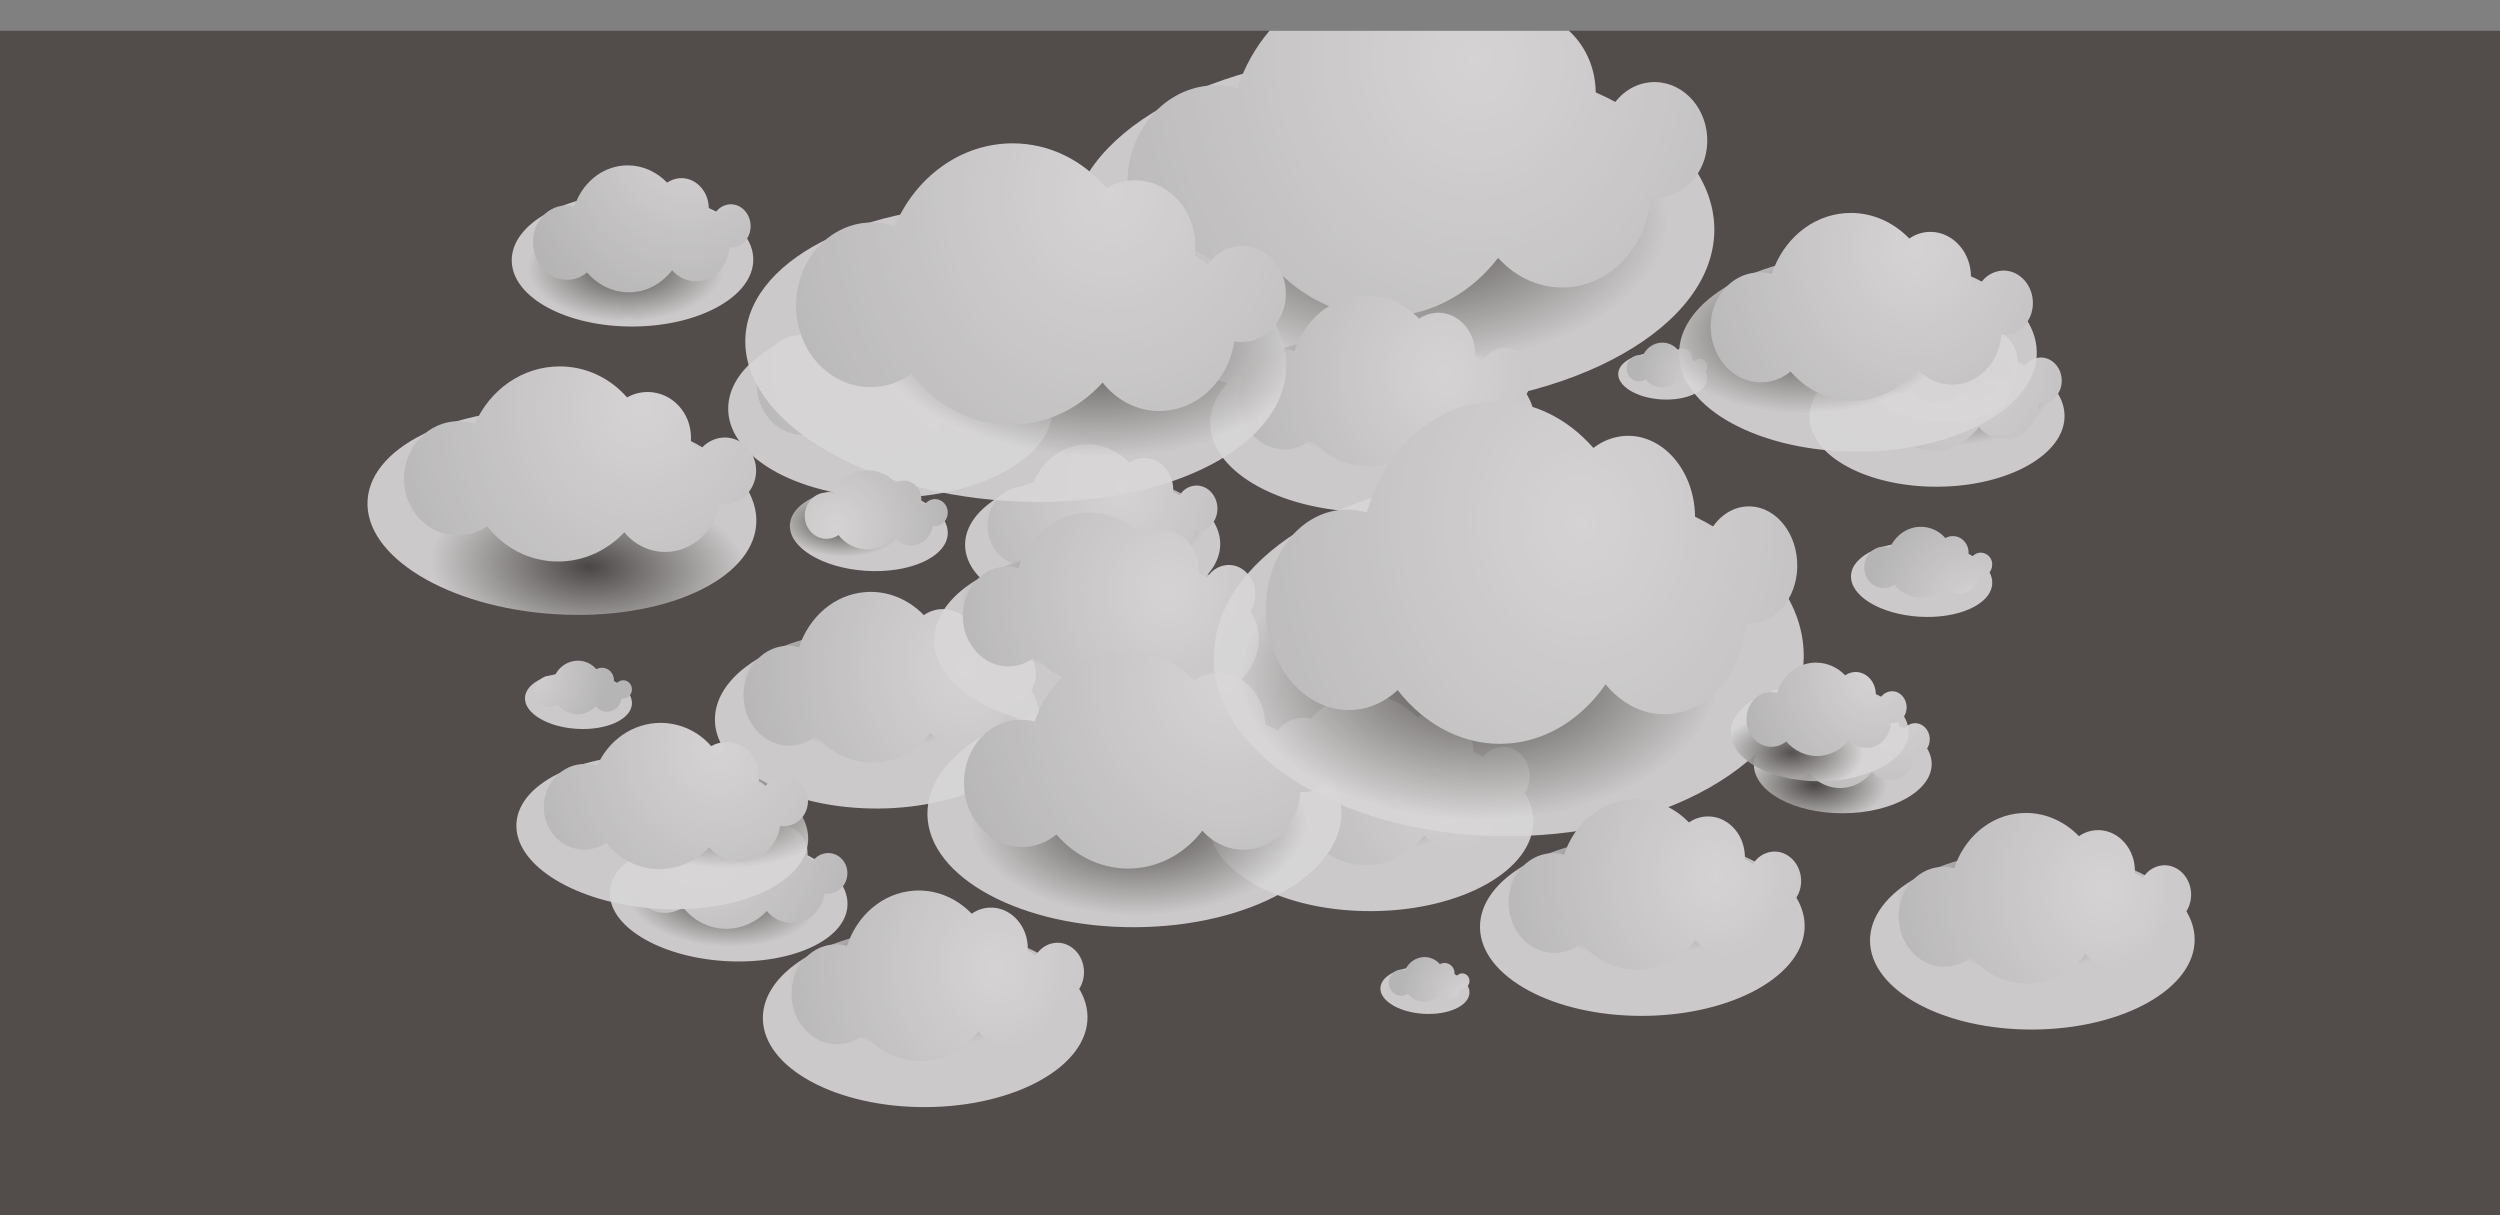 <svg xmlns="http://www.w3.org/2000/svg" xmlns:xlink="http://www.w3.org/1999/xlink" viewBox="0 0 2280 1108.06"><rect x="0" y="0" width="2280" height="1108.06" fill="#808080" stroke="none"/><defs><style>.cls-1{fill:none;}.cls-2{isolation:isolate;}.cls-3{opacity:0.5;}.cls-4{clip-path:url(#clip-path);}.cls-5{fill:#231815;}.cls-6{opacity:0.77;}.cls-7{clip-path:url(#clip-path-2);}.cls-8{clip-path:url(#clip-path-3);}.cls-9{opacity:0.9;mix-blend-mode:multiply;}.cls-10{clip-path:url(#clip-path-4);}.cls-11{clip-path:url(#clip-path-5);}.cls-12{fill:url(#未命名漸層_109);}.cls-13{clip-path:url(#clip-path-6);}.cls-14{fill:url(#未命名漸層_110);}.cls-15{clip-path:url(#clip-path-8);}.cls-16{clip-path:url(#clip-path-9);}.cls-17{fill:url(#未命名漸層_109-2);}.cls-18{clip-path:url(#clip-path-10);}.cls-19{fill:url(#未命名漸層_110-2);}.cls-20{clip-path:url(#clip-path-12);}.cls-21{clip-path:url(#clip-path-13);}.cls-22{fill:url(#未命名漸層_109-3);}.cls-23{clip-path:url(#clip-path-14);}.cls-24{fill:url(#未命名漸層_110-3);}.cls-25{clip-path:url(#clip-path-16);}.cls-26{clip-path:url(#clip-path-17);}.cls-27{fill:url(#未命名漸層_109-4);}.cls-28{clip-path:url(#clip-path-18);}.cls-29{fill:url(#未命名漸層_110-4);}.cls-30{clip-path:url(#clip-path-20);}.cls-31{clip-path:url(#clip-path-21);}.cls-32{fill:url(#未命名漸層_109-5);}.cls-33{clip-path:url(#clip-path-22);}.cls-34{fill:url(#未命名漸層_110-5);}.cls-35{clip-path:url(#clip-path-24);}.cls-36{clip-path:url(#clip-path-25);}.cls-37{fill:url(#未命名漸層_109-6);}.cls-38{clip-path:url(#clip-path-26);}.cls-39{fill:url(#未命名漸層_110-6);}.cls-40{clip-path:url(#clip-path-28);}.cls-41{clip-path:url(#clip-path-29);}.cls-42{fill:url(#未命名漸層_109-7);}.cls-43{clip-path:url(#clip-path-30);}.cls-44{fill:url(#未命名漸層_110-7);}.cls-45{clip-path:url(#clip-path-32);}.cls-46{clip-path:url(#clip-path-33);}.cls-47{fill:url(#未命名漸層_109-8);}.cls-48{clip-path:url(#clip-path-34);}.cls-49{fill:url(#未命名漸層_110-8);}.cls-50{clip-path:url(#clip-path-36);}.cls-51{clip-path:url(#clip-path-37);}.cls-52{fill:url(#未命名漸層_109-9);}.cls-53{clip-path:url(#clip-path-38);}.cls-54{fill:url(#未命名漸層_110-9);}.cls-55{clip-path:url(#clip-path-40);}.cls-56{clip-path:url(#clip-path-41);}.cls-57{fill:url(#未命名漸層_109-10);}.cls-58{clip-path:url(#clip-path-42);}.cls-59{fill:url(#未命名漸層_110-10);}.cls-60{clip-path:url(#clip-path-44);}.cls-61{clip-path:url(#clip-path-45);}.cls-62{fill:url(#未命名漸層_109-11);}.cls-63{clip-path:url(#clip-path-46);}.cls-64{fill:url(#未命名漸層_110-11);}.cls-65{clip-path:url(#clip-path-48);}.cls-66{clip-path:url(#clip-path-49);}.cls-67{fill:url(#未命名漸層_109-12);}.cls-68{clip-path:url(#clip-path-50);}.cls-69{fill:url(#未命名漸層_110-12);}.cls-70{clip-path:url(#clip-path-52);}.cls-71{clip-path:url(#clip-path-53);}.cls-72{fill:url(#未命名漸層_109-13);}.cls-73{clip-path:url(#clip-path-54);}.cls-74{fill:url(#未命名漸層_110-13);}.cls-75{clip-path:url(#clip-path-56);}.cls-76{clip-path:url(#clip-path-57);}.cls-77{fill:url(#未命名漸層_109-14);}.cls-78{clip-path:url(#clip-path-58);}.cls-79{fill:url(#未命名漸層_110-14);}.cls-80{clip-path:url(#clip-path-60);}.cls-81{clip-path:url(#clip-path-61);}.cls-82{fill:url(#未命名漸層_109-15);}.cls-83{clip-path:url(#clip-path-62);}.cls-84{fill:url(#未命名漸層_110-15);}.cls-85{clip-path:url(#clip-path-64);}.cls-86{clip-path:url(#clip-path-65);}.cls-87{fill:url(#未命名漸層_109-16);}.cls-88{clip-path:url(#clip-path-66);}.cls-89{fill:url(#未命名漸層_110-16);}.cls-90{clip-path:url(#clip-path-68);}.cls-91{clip-path:url(#clip-path-69);}.cls-92{fill:url(#未命名漸層_109-17);}.cls-93{clip-path:url(#clip-path-70);}.cls-94{fill:url(#未命名漸層_110-17);}.cls-95{clip-path:url(#clip-path-72);}.cls-96{clip-path:url(#clip-path-73);}.cls-97{fill:url(#未命名漸層_109-18);}.cls-98{clip-path:url(#clip-path-74);}.cls-99{fill:url(#未命名漸層_110-18);}.cls-100{clip-path:url(#clip-path-76);}.cls-101{clip-path:url(#clip-path-77);}.cls-102{fill:url(#未命名漸層_109-19);}.cls-103{clip-path:url(#clip-path-78);}.cls-104{fill:url(#未命名漸層_110-19);}.cls-105{clip-path:url(#clip-path-80);}.cls-106{clip-path:url(#clip-path-81);}.cls-107{fill:url(#未命名漸層_109-20);}.cls-108{clip-path:url(#clip-path-82);}.cls-109{fill:url(#未命名漸層_110-20);}.cls-110{clip-path:url(#clip-path-84);}.cls-111{clip-path:url(#clip-path-85);}.cls-112{fill:url(#未命名漸層_109-21);}.cls-113{clip-path:url(#clip-path-86);}.cls-114{fill:url(#未命名漸層_110-21);}.cls-115{clip-path:url(#clip-path-88);}.cls-116{clip-path:url(#clip-path-89);}.cls-117{fill:url(#未命名漸層_109-22);}.cls-118{clip-path:url(#clip-path-90);}.cls-119{fill:url(#未命名漸層_110-22);}.cls-120{clip-path:url(#clip-path-92);}.cls-121{clip-path:url(#clip-path-93);}.cls-122{fill:url(#未命名漸層_109-23);}.cls-123{clip-path:url(#clip-path-94);}.cls-124{fill:url(#未命名漸層_110-23);}.cls-125{clip-path:url(#clip-path-96);}.cls-126{clip-path:url(#clip-path-97);}.cls-127{fill:url(#未命名漸層_109-24);}.cls-128{clip-path:url(#clip-path-98);}.cls-129{fill:url(#未命名漸層_110-24);}.cls-130{clip-path:url(#clip-path-100);}.cls-131{clip-path:url(#clip-path-101);}.cls-132{fill:url(#未命名漸層_109-25);}.cls-133{clip-path:url(#clip-path-102);}.cls-134{fill:url(#未命名漸層_110-25);}.cls-135{clip-path:url(#clip-path-104);}.cls-136{clip-path:url(#clip-path-105);}.cls-137{fill:url(#未命名漸層_109-26);}.cls-138{clip-path:url(#clip-path-106);}.cls-139{fill:url(#未命名漸層_110-26);}.cls-140{clip-path:url(#clip-path-108);}.cls-141{clip-path:url(#clip-path-109);}.cls-142{fill:url(#未命名漸層_109-27);}.cls-143{clip-path:url(#clip-path-110);}.cls-144{fill:url(#未命名漸層_110-27);}</style><clipPath id="clip-path" transform="translate(0 -19.7)"><rect class="cls-1" y="47.76" width="2280.01" height="1080"/></clipPath><clipPath id="clip-path-2" transform="translate(0 -19.7)"><rect class="cls-1" x="1.77" width="2278.24" height="1132.31"/></clipPath><clipPath id="clip-path-3" transform="translate(0 -19.7)"><rect class="cls-1" x="1.77" y="47.76" width="2278.23" height="1084.55"/></clipPath><clipPath id="clip-path-4" transform="translate(0 -19.7)"><rect class="cls-1" x="466.66" y="196.05" width="220.33" height="121.48"/></clipPath><clipPath id="clip-path-5" transform="translate(0 -19.7)"><path class="cls-1" d="M687,256c.47,33.55-48.47,61.08-109.3,61.5s-110.55-26.42-111-60,48.47-61.08,109.3-61.51,110.55,26.42,111,60"/></clipPath><radialGradient id="未命名漸層_109" cx="-7625.72" cy="7613.87" r="1" gradientTransform="matrix(110.15, -0.77, -0.87, -60.74, 847165.18, 456837.09)" gradientUnits="userSpaceOnUse"><stop offset="0" stop-color="#474443"/><stop offset="0.81" stop-color="#fff"/><stop offset="1" stop-color="#fff"/></radialGradient><clipPath id="clip-path-6" transform="translate(0 -19.7)"><path class="cls-1" d="M569.07,170.63c-21.19,1.5-38.49,16.77-45.29,37.44a27.81,27.81,0,0,0-9.32-.91c-16.86,1.19-29.51,17.3-28.27,36s16,32.86,32.83,31.66a28.4,28.4,0,0,0,16.29-6.65c10.43,12.08,25.41,19.18,41.55,18,14.6-1,27.38-8.63,36.12-20a29.27,29.27,0,0,0,23.89,10.06c15.27-1.08,27.1-14.39,28.25-30.77a16.79,16.79,0,0,0,2.93.06c9.82-.7,17.21-10.1,16.47-21s-9.3-19.17-19.14-18.48a17.34,17.34,0,0,0-13.51,8.57,30.71,30.71,0,0,0-5.52-3.38,30.61,30.61,0,0,0,0-3.45c-1-15.08-12.88-26.53-26.49-25.56a22.67,22.67,0,0,0-11.41,4.05c-9.51-9.81-22.22-15.76-36-15.76-1.12,0-2.25,0-3.38.12"/></clipPath><radialGradient id="未命名漸層_110" cx="-7622.68" cy="7622.41" r="1" gradientTransform="matrix(200.69, 0, 0.03, -222.32, 1530214.58, 1694773.76)" gradientUnits="userSpaceOnUse"><stop offset="0" stop-color="#fbfbfc"/><stop offset="0.82" stop-color="#d3d4d4"/><stop offset="1" stop-color="#d3d4d4"/></radialGradient><clipPath id="clip-path-8" transform="translate(0 -19.7)"><rect class="cls-1" x="880.16" y="452.01" width="232.69" height="128.3"/></clipPath><clipPath id="clip-path-9" transform="translate(0 -19.7)"><path class="cls-1" d="M1112.85,515.35c.5,35.43-51.18,64.51-115.43,65S880.67,552.4,880.16,517s51.18-64.5,115.43-65,116.75,27.9,117.26,63.33"/></clipPath><radialGradient id="未命名漸層_109-2" cx="-7625.35" cy="7614.49" r="1" gradientTransform="matrix(116.33, -0.81, -0.92, -64.15, 895060.88, 482765.01)" xlink:href="#未命名漸層_109"/><clipPath id="clip-path-10" transform="translate(0 -19.7)"><path class="cls-1" d="M988.31,425.17c-22.37,1.58-40.64,17.71-47.83,39.54a29,29,0,0,0-9.84-1c-17.81,1.25-31.17,18.27-29.85,38s16.86,34.7,34.67,33.44a30,30,0,0,0,17.2-7c11,12.76,26.84,20.26,43.88,19.05,15.43-1.09,28.92-9.12,38.15-21.15,6.43,7.14,15.48,11.31,25.23,10.62,16.13-1.15,28.61-15.2,29.84-32.5a16.71,16.71,0,0,0,3.09.06c10.37-.73,18.18-10.66,17.4-22.17s-9.83-20.25-20.21-19.51a18.31,18.31,0,0,0-14.28,9,32.26,32.26,0,0,0-5.83-3.56,29.51,29.51,0,0,0,0-3.64c-1.07-15.93-13.61-28-28-27a24,24,0,0,0-12.06,4.27c-10-10.35-23.47-16.64-38-16.64-1.18,0-2.37,0-3.57.13"/></clipPath><radialGradient id="未命名漸層_110-2" cx="-7622.47" cy="7622.57" gradientTransform="matrix(211.96, 0, 0.03, -234.79, 1616447.82, 1790183.59)" xlink:href="#未命名漸層_110"/><clipPath id="clip-path-12" transform="translate(0 -19.7)"><rect class="cls-1" x="1650.21" y="335.3" width="232.7" height="128.3"/></clipPath><clipPath id="clip-path-13" transform="translate(0 -19.7)"><path class="cls-1" d="M1882.87,398.64c.51,35.43-51.18,64.51-115.43,64.95s-116.75-27.9-117.26-63.33,51.19-64.5,115.43-65,116.76,27.91,117.26,63.34"/></clipPath><radialGradient id="未命名漸層_109-3" cx="-7625.35" cy="7614.49" r="1" gradientTransform="matrix(116.33, -0.81, -0.92, -64.15, 895830.9, 482648.29)" xlink:href="#未命名漸層_109"/><clipPath id="clip-path-14" transform="translate(0 -19.7)"><path class="cls-1" d="M1758.33,308.45C1736,310,1717.69,326.16,1710.5,348a29.3,29.3,0,0,0-9.84-1c-17.81,1.26-31.17,18.27-29.85,38s16.86,34.71,34.67,33.44a30,30,0,0,0,17.2-7c11,12.75,26.84,20.25,43.88,19,15.43-1.09,28.92-9.12,38.15-21.15,6.43,7.14,15.49,11.31,25.23,10.62,16.13-1.14,28.62-15.2,29.84-32.5a17.64,17.64,0,0,0,3.09.07c10.38-.74,18.18-10.67,17.4-22.18s-9.82-20.24-20.22-19.51a18.32,18.32,0,0,0-14.27,9,31.75,31.75,0,0,0-5.83-3.57,29.54,29.54,0,0,0,0-3.64c-1.07-15.93-13.6-28-28-27a24,24,0,0,0-12.06,4.28c-10-10.36-23.46-16.65-38-16.65-1.19,0-2.38.05-3.58.13"/></clipPath><radialGradient id="未命名漸層_110-3" cx="-7622.47" cy="7622.57" gradientTransform="matrix(211.96, 0, 0.03, -234.79, 1617217.42, 1790067.26)" xlink:href="#未命名漸層_110"/><clipPath id="clip-path-16" transform="translate(0 -19.7)"><rect class="cls-1" x="976.35" y="68.06" width="587.13" height="323.72"/></clipPath><clipPath id="clip-path-17" transform="translate(0 -19.7)"><path class="cls-1" d="M1563.47,227.88c1.28,89.39-129.14,162.77-291.26,163.89S977.63,321.36,976.36,232,1105.51,69.22,1267.62,68.08s294.58,70.4,295.85,159.8"/></clipPath><radialGradient id="未命名漸層_109-4" cx="-7621.33" cy="7621.07" r="1" gradientTransform="matrix(293.53, -2.05, -2.31, -161.86, 2255966.17, 1218121.72)" xlink:href="#未命名漸層_109"/><clipPath id="clip-path-18" transform="translate(0 -19.7)"><path class="cls-1" d="M1157.75,47.76a156,156,0,0,0-29.2,52.34,73.75,73.75,0,0,0-24.82-2.43c-44.94,3.17-78.65,46.1-75.32,95.9S1071,281.13,1115.89,278a75.8,75.8,0,0,0,43.39-17.72c27.8,32.18,67.72,51.1,110.73,48,38.92-2.75,73-23,96.25-53.38,16.22,18,39.07,28.55,63.67,26.82,40.69-2.9,72.19-38.36,75.28-82a44,44,0,0,0,7.8.16c26.18-1.86,45.87-26.91,43.9-56s-24.79-51.08-51-49.22c-15.18,1.08-28.19,9.92-36,22.82a80.75,80.75,0,0,0-14.71-9,74.3,74.3,0,0,0-.08-9.19c-1.41-20.91-10.64-39.19-24.28-51.57Z"/></clipPath><radialGradient id="未命名漸層_110-4" cx="-7620.19" cy="7624.27" gradientTransform="matrix(534.8, 0, 0.07, -592.42, 4076077, 4516850.58)" xlink:href="#未命名漸層_110"/><clipPath id="clip-path-20" transform="translate(0 -19.7)"><rect class="cls-1" x="664.1" y="310.38" width="296.1" height="163.25"/></clipPath><clipPath id="clip-path-21" transform="translate(0 -19.7)"><path class="cls-1" d="M960.2,391c.64,45.09-65.13,82.09-146.89,82.66S664.75,438.12,664.11,393,729.24,311,811,310.38,959.56,345.89,960.2,391"/></clipPath><radialGradient id="未命名漸層_109-5" cx="-7623.92" cy="7616.82" r="1" gradientTransform="matrix(148.03, -1.03, -1.17, -81.63, 1138287.9, 614244.32)" xlink:href="#未命名漸層_109"/><clipPath id="clip-path-22" transform="translate(0 -19.7)"><path class="cls-1" d="M801.72,276.21c-28.46,2-51.71,22.54-60.86,50.32a37.27,37.27,0,0,0-12.52-1.22c-22.67,1.59-39.66,23.24-38,48.36s21.46,44.16,44.12,42.56a38.32,38.32,0,0,0,21.89-8.94c14,16.23,34.15,25.77,55.84,24.23,19.63-1.38,36.8-11.61,48.54-26.92,8.18,9.09,19.71,14.4,32.11,13.52,20.52-1.46,36.41-19.34,38-41.35a22.32,22.32,0,0,0,3.93.08c13.2-.94,23.13-13.57,22.14-28.22s-12.5-25.76-25.72-24.82A23.27,23.27,0,0,0,913,335.32a40.09,40.09,0,0,0-7.42-4.54,36,36,0,0,0,0-4.64c-1.36-20.27-17.3-35.65-35.59-34.35a30.49,30.49,0,0,0-15.34,5.44c-12.78-13.18-29.86-21.18-48.34-21.18-1.51,0-3,.05-4.55.16"/></clipPath><radialGradient id="未命名漸層_110-5" cx="-7621.66" cy="7623.17" gradientTransform="matrix(269.71, 0, 0.04, -298.77, 2056231.05, 2277900.92)" xlink:href="#未命名漸層_110"/><clipPath id="clip-path-24" transform="translate(0 -19.7)"><rect class="cls-1" x="651.97" y="593.83" width="296.11" height="163.26"/></clipPath><clipPath id="clip-path-25" transform="translate(0 -19.7)"><path class="cls-1" d="M948.07,674.43c.65,45.08-65.13,82.09-146.89,82.65S652.62,721.57,652,676.49s65.13-82.08,146.89-82.65,148.56,35.5,149.2,80.59"/></clipPath><radialGradient id="未命名漸層_109-6" cx="-7623.92" cy="7616.82" r="1" gradientTransform="matrix(148.03, -1.03, -1.17, -81.63, 1138275.77, 614527.77)" xlink:href="#未命名漸層_109"/><clipPath id="clip-path-26" transform="translate(0 -19.7)"><path class="cls-1" d="M789.6,559.66c-28.47,2-51.72,22.54-60.87,50.32a37.24,37.24,0,0,0-12.52-1.22c-22.66,1.6-39.66,23.25-38,48.37s21.46,44.15,44.13,42.55a38.23,38.23,0,0,0,21.88-8.94c14,16.23,34.15,25.77,55.84,24.23,19.63-1.38,36.8-11.6,48.54-26.92,8.18,9.1,19.71,14.4,32.11,13.53,20.52-1.46,36.41-19.35,38-41.36a21.4,21.4,0,0,0,3.93.08c13.21-.94,23.13-13.57,22.14-28.21s-12.5-25.77-25.72-24.83a23.31,23.31,0,0,0-18.16,11.51,41.55,41.55,0,0,0-7.42-4.54,39.79,39.79,0,0,0,0-4.63c-1.37-20.27-17.31-35.66-35.59-34.36a30.62,30.62,0,0,0-15.35,5.44c-12.78-13.17-29.86-21.18-48.34-21.18-1.5,0-3,0-4.54.16"/></clipPath><radialGradient id="未命名漸層_110-6" cx="-7621.66" cy="7623.17" gradientTransform="matrix(269.71, 0, 0.04, -298.77, 2056216.18, 2278186.85)" xlink:href="#未命名漸層_110"/><clipPath id="clip-path-28" transform="translate(0 -19.7)"><rect class="cls-1" x="851.96" y="521.54" width="296.11" height="163.26"/></clipPath><clipPath id="clip-path-29" transform="translate(0 -19.7)"><path class="cls-1" d="M1148.06,602.14c.65,45.08-65.13,82.09-146.89,82.65S852.61,649.29,852,604.2s65.13-82.08,146.89-82.65,148.56,35.5,149.2,80.59"/></clipPath><radialGradient id="未命名漸層_109-7" cx="-7623.92" cy="7616.82" r="1" gradientTransform="matrix(148.03, -1.03, -1.17, -81.63, 1138475.76, 614455.48)" xlink:href="#未命名漸層_109"/><clipPath id="clip-path-30" transform="translate(0 -19.7)"><path class="cls-1" d="M989.59,487.38c-28.47,2-51.72,22.54-60.87,50.32a37.27,37.27,0,0,0-12.52-1.23c-22.66,1.6-39.66,23.25-38,48.37s21.45,44.16,44.11,42.55a38.22,38.22,0,0,0,21.89-8.93c14,16.22,34.15,25.77,55.84,24.23,19.63-1.39,36.8-11.61,48.55-26.92,8.17,9.09,19.7,14.4,32.1,13.52,20.52-1.46,36.41-19.34,38-41.35a22.35,22.35,0,0,0,3.93.07c13.2-.93,23.13-13.57,22.14-28.21S1132.25,534,1119,535a23.31,23.31,0,0,0-18.16,11.51,41.55,41.55,0,0,0-7.42-4.54,39.83,39.83,0,0,0,0-4.63C1092,517,1076.1,501.66,1057.81,503a30.54,30.54,0,0,0-15.34,5.45c-12.78-13.18-29.86-21.18-48.34-21.19-1.51,0-3,.06-4.54.17"/></clipPath><radialGradient id="未命名漸層_110-7" cx="-7621.66" cy="7623.17" gradientTransform="matrix(269.71, 0, 0.04, -298.77, 2056419.33, 2278111.71)" xlink:href="#未命名漸層_110"/><clipPath id="clip-path-32" transform="translate(0 -19.7)"><rect class="cls-1" x="1103.75" y="323.61" width="296.1" height="163.26"/></clipPath><clipPath id="clip-path-33" transform="translate(0 -19.7)"><path class="cls-1" d="M1399.84,404.21c.65,45.08-65.13,82.09-146.88,82.65s-148.57-35.51-149.21-80.59,65.13-82.08,146.89-82.65,148.56,35.5,149.2,80.59"/></clipPath><radialGradient id="未命名漸層_109-8" cx="-7623.92" cy="7616.82" r="1" gradientTransform="matrix(148.03, -1.03, -1.17, -81.63, 1138727.55, 614257.55)" xlink:href="#未命名漸層_109"/><clipPath id="clip-path-34" transform="translate(0 -19.7)"><path class="cls-1" d="M1241.37,289.44c-28.47,2-51.71,22.54-60.86,50.33a37.33,37.33,0,0,0-12.53-1.23c-22.66,1.6-39.66,23.25-38,48.37s21.45,44.16,44.12,42.55a38.2,38.2,0,0,0,21.88-8.94c14,16.23,34.16,25.77,55.85,24.23,19.62-1.38,36.8-11.6,48.54-26.91,8.17,9.09,19.7,14.39,32.11,13.52,20.52-1.46,36.4-19.35,38-41.36a21.51,21.51,0,0,0,3.94.08c13.2-.93,23.13-13.57,22.13-28.21S1384,336.1,1370.81,337a23.31,23.31,0,0,0-18.16,11.51,41.2,41.2,0,0,0-7.42-4.54,35.83,35.83,0,0,0,0-4.63c-1.36-20.27-17.31-35.65-35.59-34.36a30.53,30.53,0,0,0-15.35,5.44c-12.78-13.17-29.86-21.18-48.33-21.18-1.51,0-3,.06-4.55.16"/></clipPath><radialGradient id="未命名漸層_110-8" cx="-7621.66" cy="7623.17" gradientTransform="matrix(269.71, 0, 0.04, -298.77, 2056671.12, 2277913.77)" xlink:href="#未命名漸層_110"/><clipPath id="clip-path-36" transform="translate(0 -19.7)"><rect class="cls-1" x="1102.23" y="687.4" width="296.1" height="163.26"/></clipPath><clipPath id="clip-path-37" transform="translate(0 -19.7)"><path class="cls-1" d="M1398.33,768c.64,45.08-65.13,82.09-146.89,82.65s-148.56-35.51-149.2-80.59,65.13-82.08,146.88-82.65,148.57,35.5,149.21,80.59"/></clipPath><radialGradient id="未命名漸層_109-9" cx="-7623.92" cy="7616.82" r="1" gradientTransform="matrix(148.03, -1.03, -1.17, -81.63, 1138726.03, 614621.34)" xlink:href="#未命名漸層_109"/><clipPath id="clip-path-38" transform="translate(0 -19.7)"><path class="cls-1" d="M1239.85,653.23c-28.46,2-51.71,22.54-60.86,50.33a37.27,37.27,0,0,0-12.52-1.23c-22.66,1.6-39.66,23.25-38,48.37s21.46,44.15,44.12,42.55a38.16,38.16,0,0,0,21.89-8.94c14,16.23,34.15,25.77,55.84,24.23,19.63-1.38,36.8-11.6,48.54-26.92,8.18,9.1,19.71,14.4,32.11,13.53,20.52-1.46,36.41-19.35,38-41.36a21.4,21.4,0,0,0,3.93.08c13.2-.94,23.13-13.57,22.14-28.22s-12.5-25.76-25.72-24.82a23.32,23.32,0,0,0-18.17,11.51,41.2,41.2,0,0,0-7.42-4.54,35.82,35.82,0,0,0,0-4.63c-1.36-20.27-17.31-35.66-35.59-34.36a30.62,30.62,0,0,0-15.34,5.44c-12.78-13.17-29.86-21.18-48.34-21.18-1.51,0-3,0-4.55.16"/></clipPath><radialGradient id="未命名漸層_110-9" cx="-7621.66" cy="7623.17" gradientTransform="matrix(269.71, 0, 0.04, -298.77, 2056666.44, 2278280.42)" xlink:href="#未命名漸層_110"/><clipPath id="clip-path-40" transform="translate(0 -19.7)"><rect class="cls-1" x="335.12" y="392.92" width="354.68" height="187.57"/></clipPath><clipPath id="clip-path-41" transform="translate(0 -19.7)"><path class="cls-1" d="M689.7,497.64c-3.35,51.44-85.41,88.24-183.29,82.2S331.89,527.21,335.23,475.77s85.4-88.24,183.28-82.2S693,446.21,689.7,497.64"/></clipPath><radialGradient id="未命名漸層_109-10" cx="-7622.73" cy="7617.35" r="1" gradientTransform="matrix(177.22, 10.94, 6.05, -93.14, 1305346.81, 793385.83)" xlink:href="#未命名漸層_109"/><clipPath id="clip-path-42" transform="translate(0 -19.7)"><path class="cls-1" d="M433.12,406.23a47.23,47.23,0,0,0-14.87-2.42c-27.26,0-49.58,23.27-49.84,52S390,507.93,417.3,508a47.51,47.51,0,0,0,27-8.39c15.3,19.65,38.51,32.17,64.6,32.19,23.64,0,45.08-10.21,60.55-26.71a47.84,47.84,0,0,0,37.17,18c24.69,0,45.32-19.07,49.2-44a27,27,0,0,0,4.69.41c15.91,0,28.92-13.57,29.08-30.34S677,418.72,661.07,418.7a28.49,28.49,0,0,0-22.78,11.64,49,49,0,0,0-8.46-5.78,42.09,42.09,0,0,0,.36-5.29c.22-23.22-17.45-42-39.46-42.07a38.1,38.1,0,0,0-18.84,4.95c-15.24-17.39-37-28.26-61.37-28.29h-.07c-34.21,0-63.86,21.48-77.33,52.37"/></clipPath><radialGradient id="未命名漸層_110-10" cx="-7621" cy="7623.29" gradientTransform="matrix(323.59, 5.85, 8.41, -341.33, 2402521.25, 2647005.95)" xlink:href="#未命名漸層_110"/><clipPath id="clip-path-44" transform="translate(0 -19.7)"><rect class="cls-1" x="695.72" y="866.13" width="296.1" height="163.26"/></clipPath><clipPath id="clip-path-45" transform="translate(0 -19.7)"><path class="cls-1" d="M991.81,946.73c.65,45.08-65.13,82.09-146.89,82.65s-148.56-35.5-149.2-80.59,65.13-82.08,146.89-82.65,148.56,35.5,149.2,80.59"/></clipPath><radialGradient id="未命名漸層_109-11" cx="-7623.92" cy="7616.82" r="1" gradientTransform="matrix(148.03, -1.03, -1.17, -81.63, 1138319.51, 614800.07)" xlink:href="#未命名漸層_109"/><clipPath id="clip-path-46" transform="translate(0 -19.7)"><path class="cls-1" d="M833.34,832c-28.47,2-51.72,22.53-60.87,50.32A37.27,37.27,0,0,0,760,881.06c-22.66,1.6-39.66,23.25-38,48.37s21.45,44.16,44.12,42.55A38.23,38.23,0,0,0,788,963c14,16.23,34.15,25.77,55.84,24.24,19.63-1.39,36.8-11.61,48.55-26.92,8.17,9.09,19.7,14.39,32.1,13.52,20.52-1.46,36.41-19.34,38-41.36a21.42,21.42,0,0,0,3.93.08c13.21-.93,23.13-13.57,22.14-28.21s-12.5-25.76-25.72-24.83a23.31,23.31,0,0,0-18.16,11.51,41.55,41.55,0,0,0-7.42-4.54,39.81,39.81,0,0,0,0-4.63c-1.36-20.27-17.31-35.65-35.59-34.36A30.62,30.62,0,0,0,886.22,853c-12.78-13.17-29.86-21.17-48.33-21.17-1.51,0-3,.05-4.55.16"/></clipPath><radialGradient id="未命名漸層_110-11" cx="-7621.66" cy="7623.17" gradientTransform="matrix(269.71, 0, 0.04, -298.77, 2056263.08, 2278456.29)" xlink:href="#未命名漸層_110"/><clipPath id="clip-path-48" transform="translate(0 -19.7)"><rect class="cls-1" x="679.7" y="206.86" width="493.29" height="270.59"/></clipPath><clipPath id="clip-path-49" transform="translate(0 -19.7)"><path class="cls-1" d="M1172.84,357.94c-4.66,74.21-118.79,127.3-254.92,118.58S675.2,400.59,679.85,326.38,798.62,199.09,934.75,207.8s242.74,75.94,238.09,150.14"/></clipPath><radialGradient id="未命名漸層_109-12" cx="-7621.6" cy="7619.8" r="1" gradientTransform="matrix(246.47, 15.79, 8.41, -134.37, 1815393.69, 1144518.24)" xlink:href="#未命名漸層_109"/><clipPath id="clip-path-50" transform="translate(0 -19.7)"><path class="cls-1" d="M816,226.07a63.17,63.17,0,0,0-20.68-3.49c-37.91-.05-69,33.56-69.32,75s30.07,75.15,68,75.18a64.52,64.52,0,0,0,37.56-12.11c21.27,28.35,53.55,46.41,89.83,46.45,32.88,0,62.71-14.74,84.22-38.54,12.45,15.91,31,26,51.7,26,34.34,0,63-27.52,68.43-63.53a36.91,36.91,0,0,0,6.51.59c22.13,0,40.23-19.58,40.45-43.78s-17.55-43.83-39.66-43.86c-12.81,0-24.28,6.56-31.7,16.78a68.22,68.22,0,0,0-11.75-8.34,63.87,63.87,0,0,0,.5-7.62c.3-33.5-24.27-60.66-54.88-60.69a51.65,51.65,0,0,0-26.21,7.14c-21.19-25.09-51.52-40.78-85.34-40.82h-.1c-47.58,0-88.82,31-107.56,75.56"/></clipPath><radialGradient id="未命名漸層_110-12" cx="-7620.35" cy="7623.93" gradientTransform="matrix(450.05, 8.44, 11.7, -492.41, 3341346.04, 3818594.47)" xlink:href="#未命名漸層_110"/><clipPath id="clip-path-52" transform="translate(0 -19.7)"><rect class="cls-1" x="556.2" y="781.94" width="216.75" height="114.63"/></clipPath><clipPath id="clip-path-53" transform="translate(0 -19.7)"><path class="cls-1" d="M772.88,845.94c-2,31.44-52.19,53.93-112,50.23S554.22,864,556.26,832.57s52.19-53.92,112-50.23,106.66,32.17,104.61,63.6"/></clipPath><radialGradient id="未命名漸層_109-13" cx="-7625.3" cy="7612.23" r="1" gradientTransform="matrix(108.3, 6.69, 3.69, -56.92, 798381.78, 485119.64)" xlink:href="#未命名漸層_109"/><clipPath id="clip-path-54" transform="translate(0 -19.7)"><path class="cls-1" d="M616.08,790.08A28.47,28.47,0,0,0,607,788.6c-16.66,0-30.3,14.22-30.46,31.79s13.21,31.84,29.87,31.85a29.08,29.08,0,0,0,16.51-5.13,50,50,0,0,0,39.47,19.68,50.56,50.56,0,0,0,37-16.33,29.26,29.26,0,0,0,22.72,11c15.09,0,27.69-11.66,30.07-26.91a16.81,16.81,0,0,0,2.86.25c9.72,0,17.67-8.3,17.77-18.55s-7.71-18.57-17.43-18.58a17.45,17.45,0,0,0-13.93,7.11,29.26,29.26,0,0,0-5.16-3.53,26.54,26.54,0,0,0,.22-3.23c.13-14.19-10.67-25.7-24.11-25.71a23.24,23.24,0,0,0-11.52,3,49.8,49.8,0,0,0-37.5-17.29h0c-20.91,0-39,13.13-47.27,32"/></clipPath><radialGradient id="未命名漸層_110-13" cx="-7622.47" cy="7621.95" gradientTransform="matrix(197.76, 3.57, 5.14, -208.6, 1468895.22, 1617917.58)" xlink:href="#未命名漸層_110"/><clipPath id="clip-path-56" transform="translate(0 -19.7)"><rect class="cls-1" x="470.95" y="708.24" width="266.09" height="140.72"/></clipPath><clipPath id="clip-path-57" transform="translate(0 -19.7)"><path class="cls-1" d="M737,786.81c-2.51,38.59-64.08,66.2-137.51,61.66S468.53,809,471,770.4s64.07-66.2,137.5-61.67S739.47,748.22,737,786.81"/></clipPath><radialGradient id="未命名漸層_109-14" cx="-7624.08" cy="7614.67" r="1" gradientTransform="matrix(132.95, 8.21, 4.54, -69.88, 979703.43, 595443.7)" xlink:href="#未命名漸層_109"/><clipPath id="clip-path-58" transform="translate(0 -19.7)"><path class="cls-1" d="M544.47,718.23a35.5,35.5,0,0,0-11.15-1.82c-20.45,0-37.2,17.46-37.4,39s16.22,39.09,36.68,39.1a35.68,35.68,0,0,0,20.26-6.29c11.48,14.74,28.89,24.13,48.46,24.15a62.08,62.08,0,0,0,45.43-20,35.88,35.88,0,0,0,27.89,13.53c18.52,0,34-14.3,36.91-33a20.45,20.45,0,0,0,3.51.3c11.94,0,21.7-10.18,21.82-22.76s-9.47-22.8-21.4-22.81a21.37,21.37,0,0,0-17.09,8.73,36.49,36.49,0,0,0-6.34-4.34,32.4,32.4,0,0,0,.27-4c.16-17.42-13.1-31.54-29.6-31.56a28.75,28.75,0,0,0-14.14,3.71,61.12,61.12,0,0,0-46-21.22h0c-25.67,0-47.91,16.12-58,39.29"/></clipPath><radialGradient id="未命名漸層_110-14" cx="-7621.77" cy="7622.59" gradientTransform="matrix(242.76, 4.39, 6.31, -256.07, 1802822.3, 1986060.58)" xlink:href="#未命名漸層_110"/><clipPath id="clip-path-60" transform="translate(0 -19.7)"><rect class="cls-1" x="478.75" y="632.96" width="97.62" height="51.62"/></clipPath><clipPath id="clip-path-61" transform="translate(0 -19.7)"><path class="cls-1" d="M576.34,661.78c-.93,14.15-23.51,24.28-50.45,22.62s-48-14.49-47.11-28.64,23.5-24.29,50.44-22.63,48,14.49,47.12,28.65"/></clipPath><radialGradient id="未命名漸層_109-15" cx="-7633.37" cy="7596.16" r="1" gradientTransform="matrix(48.77, 3.01, 1.66, -25.63, 360193.83, 218352.26)" xlink:href="#未命名漸層_109"/><clipPath id="clip-path-62" transform="translate(0 -19.7)"><path class="cls-1" d="M505.72,636.62a12.89,12.89,0,0,0-4.09-.67c-7.5,0-13.64,6.41-13.72,14.32s5.95,14.34,13.46,14.34a13,13,0,0,0,7.43-2.31,22.52,22.52,0,0,0,17.78,8.87,22.75,22.75,0,0,0,16.66-7.36,13.19,13.19,0,0,0,10.23,5c6.8,0,12.48-5.25,13.55-12.12a7.71,7.71,0,0,0,1.28.11,8.23,8.23,0,0,0,8-8.35,8.08,8.08,0,0,0-7.85-8.37,7.86,7.86,0,0,0-6.28,3.2,13.23,13.23,0,0,0-2.32-1.59,11.51,11.51,0,0,0,.1-1.45c.06-6.39-4.81-11.57-10.86-11.58a10.57,10.57,0,0,0-5.19,1.36A22.43,22.43,0,0,0,527,622.2a23.44,23.44,0,0,0-21.3,14.42"/></clipPath><radialGradient id="未命名漸層_110-15" cx="-7627.08" cy="7617.74" gradientTransform="matrix(89.06, 1.61, 2.31, -93.94, 662154.39, 728499.16)" xlink:href="#未命名漸層_110"/><clipPath id="clip-path-64" transform="translate(0 -19.7)"><rect class="cls-1" x="720.37" y="464.42" width="144" height="76.16"/></clipPath><clipPath id="clip-path-65" transform="translate(0 -19.7)"><path class="cls-1" d="M864.32,506.94c-1.36,20.89-34.67,35.83-74.41,33.37s-70.86-21.37-69.5-42.25,34.67-35.82,74.41-33.37,70.86,21.37,69.5,42.25"/></clipPath><radialGradient id="未命名漸層_109-16" cx="-7628.64" cy="7605.58" r="1" gradientTransform="matrix(71.95, 4.44, 2.45, -37.82, 531012.3, 321990.69)" xlink:href="#未命名漸層_109"/><clipPath id="clip-path-66" transform="translate(0 -19.7)"><path class="cls-1" d="M760.15,469.83a18.86,18.86,0,0,0-6-1c-11.07,0-20.14,9.44-20.24,21.12s8.78,21.15,19.85,21.16a19.35,19.35,0,0,0,11-3.41,33.19,33.19,0,0,0,26.23,13.07,33.54,33.54,0,0,0,24.58-10.85,19.44,19.44,0,0,0,15.1,7.33c10,0,18.39-7.74,20-17.88a10.83,10.83,0,0,0,1.9.17c6.46,0,11.75-5.51,11.81-12.32s-5.12-12.34-11.58-12.35a11.57,11.57,0,0,0-9.25,4.73,20,20,0,0,0-3.43-2.35,16.88,16.88,0,0,0,.14-2.15c.09-9.42-7.08-17.07-16-17.08a15.59,15.59,0,0,0-7.65,2,33.06,33.06,0,0,0-24.91-11.48c-13.9,0-26,8.71-31.43,21.26"/></clipPath><radialGradient id="未命名漸層_110-16" cx="-7624.38" cy="7620.21" gradientTransform="matrix(131.38, 2.37, 3.41, -138.58, 976467.53, 1074564.56)" xlink:href="#未命名漸層_110"/><clipPath id="clip-path-68" transform="translate(0 -19.7)"><rect class="cls-1" x="1475.83" y="341.16" width="81.25" height="42.97"/></clipPath><clipPath id="clip-path-69" transform="translate(0 -19.7)"><path class="cls-1" d="M1557.06,365.15c-.77,11.78-19.57,20.21-42,18.83s-40-12.06-39.22-23.84,19.57-20.21,42-18.83,40,12.06,39.22,23.84"/></clipPath><radialGradient id="未命名漸層_109-17" cx="-7636.33" cy="7590.27" r="1" gradientTransform="matrix(40.6, 2.51, 1.38, -21.34, 301025.78, 181446.13)" xlink:href="#未命名漸層_109"/><clipPath id="clip-path-70" transform="translate(0 -19.7)"><path class="cls-1" d="M1498.28,344.21a11,11,0,0,0-3.41-.56c-6.24,0-11.36,5.33-11.42,11.92s5,11.94,11.2,11.94a10.9,10.9,0,0,0,6.19-1.92,18.71,18.71,0,0,0,14.8,7.37,19,19,0,0,0,13.87-6.11A11,11,0,0,0,1538,371a11.65,11.65,0,0,0,11.27-10.09,6.26,6.26,0,0,0,1.07.09,6.84,6.84,0,0,0,6.66-7,6.71,6.71,0,0,0-6.53-7,6.51,6.51,0,0,0-5.22,2.66,11.06,11.06,0,0,0-1.94-1.32,9.71,9.71,0,0,0,.08-1.21,9.29,9.29,0,0,0-9-9.64,8.83,8.83,0,0,0-4.32,1.13,18.69,18.69,0,0,0-14.06-6.48,19.52,19.52,0,0,0-17.73,12"/></clipPath><radialGradient id="未命名漸層_110-17" cx="-7628.77" cy="7616.2" gradientTransform="matrix(74.13, 1.34, 1.93, -78.19, 552373.5, 606085.22)" xlink:href="#未命名漸層_110"/><clipPath id="clip-path-72" transform="translate(0 -19.7)"><rect class="cls-1" x="1258.92" y="901.47" width="81.25" height="42.97"/></clipPath><clipPath id="clip-path-73" transform="translate(0 -19.7)"><path class="cls-1" d="M1340.15,925.46c-.77,11.78-19.57,20.21-42,18.83s-40-12.06-39.22-23.84,19.57-20.22,42-18.83,40,12,39.22,23.84"/></clipPath><radialGradient id="未命名漸層_109-18" cx="-7636.33" cy="7590.27" r="1" gradientTransform="matrix(40.6, 2.51, 1.38, -21.34, 300808.87, 182006.44)" xlink:href="#未命名漸層_109"/><clipPath id="clip-path-74" transform="translate(0 -19.7)"><path class="cls-1" d="M1281.37,904.52A10.74,10.74,0,0,0,1278,904c-6.24,0-11.36,5.33-11.42,11.92s5,11.93,11.2,11.94a11,11,0,0,0,6.19-1.92,18.71,18.71,0,0,0,14.8,7.37,19,19,0,0,0,13.87-6.12,10.93,10.93,0,0,0,8.52,4.13,11.64,11.64,0,0,0,11.27-10.08,6.26,6.26,0,0,0,1.07.09,6.85,6.85,0,0,0,6.66-6.95,6.73,6.73,0,0,0-6.53-7,6.55,6.55,0,0,0-5.22,2.67,11.69,11.69,0,0,0-1.94-1.33,9.58,9.58,0,0,0,.08-1.21,9.28,9.28,0,0,0-9-9.63,8.62,8.62,0,0,0-4.32,1.13,18.69,18.69,0,0,0-14.06-6.48,19.49,19.49,0,0,0-17.73,12"/></clipPath><radialGradient id="未命名漸層_110-18" cx="-7628.77" cy="7616.2" gradientTransform="matrix(74.13, 1.34, 1.93, -78.19, 552156.59, 606645.53)" xlink:href="#未命名漸層_110"/><clipPath id="clip-path-76" transform="translate(0 -19.7)"><rect class="cls-1" x="1688.11" y="514.23" width="128.8" height="68.14"/></clipPath><clipPath id="clip-path-77" transform="translate(0 -19.7)"><path class="cls-1" d="M1816.9,552.27c-1.22,18.69-31,32.06-66.58,29.86s-63.4-19.12-62.18-37.8,31-32.06,66.57-29.86,63.4,19.12,62.19,37.8"/></clipPath><radialGradient id="未命名漸層_109-19" cx="-7629.81" cy="7603.24" r="1" gradientTransform="matrix(64.38, 3.98, 2.2, -33.84, 476240.3, 288119.31)" xlink:href="#未命名漸層_109"/><clipPath id="clip-path-78" transform="translate(0 -19.7)"><path class="cls-1" d="M1723.69,519.07a16.93,16.93,0,0,0-5.4-.88c-9.9,0-18,8.45-18.1,18.9S1708,556,1718,556a17.27,17.27,0,0,0,9.81-3,29.69,29.69,0,0,0,23.46,11.69,30.06,30.06,0,0,0,22-9.7,17.33,17.33,0,0,0,13.5,6.55c9,0,16.47-6.92,17.88-16a10.54,10.54,0,0,0,1.7.15c5.78,0,10.5-4.93,10.56-11a10.65,10.65,0,0,0-10.36-11,10.39,10.39,0,0,0-8.28,4.22,17.54,17.54,0,0,0-3.07-2.1,15.22,15.22,0,0,0,.14-1.92c.07-8.43-6.34-15.27-14.34-15.28a13.88,13.88,0,0,0-6.84,1.8,29.59,29.59,0,0,0-22.3-10.28h0c-12.43,0-23.2,7.81-28.1,19"/></clipPath><radialGradient id="未命名漸層_110-19" cx="-7625.05" cy="7619.6" gradientTransform="matrix(117.55, 2.12, 3.06, -123.99, 874805.64, 961474.95)" xlink:href="#未命名漸層_110"/><clipPath id="clip-path-80" transform="translate(0 -19.7)"><rect class="cls-1" x="1704.81" y="336.88" width="128.8" height="68.14"/></clipPath><clipPath id="clip-path-81" transform="translate(0 -19.7)"><path class="cls-1" d="M1833.58,374.92c-1.22,18.69-31,32.06-66.59,29.86s-63.39-19.11-62.18-37.8,31-32.05,66.58-29.86,63.4,19.12,62.19,37.8"/></clipPath><radialGradient id="未命名漸層_109-20" cx="-7629.81" cy="7603.24" r="1" gradientTransform="matrix(64.38, 3.98, 2.2, -33.84, 476256.97, 287941.96)" xlink:href="#未命名漸層_109"/><clipPath id="clip-path-82" transform="translate(0 -19.7)"><path class="cls-1" d="M1740.37,341.72a17,17,0,0,0-5.4-.88c-9.91,0-18,8.45-18.11,18.9s7.86,18.92,17.76,18.93a17.27,17.27,0,0,0,9.81-3.05,29.72,29.72,0,0,0,23.47,11.7,30.09,30.09,0,0,0,22-9.71,17.35,17.35,0,0,0,13.5,6.56c9,0,16.46-6.93,17.87-16a9.6,9.6,0,0,0,1.7.15c5.78,0,10.51-4.93,10.57-11a10.66,10.66,0,0,0-10.36-11,10.36,10.36,0,0,0-8.28,4.23,18.38,18.38,0,0,0-3.07-2.11,14.94,14.94,0,0,0,.13-1.91c.08-8.44-6.34-15.28-14.33-15.29a13.89,13.89,0,0,0-6.85,1.8,29.59,29.59,0,0,0-22.29-10.28h0c-12.43,0-23.2,7.81-28.09,19"/></clipPath><radialGradient id="未命名漸層_110-20" cx="-7625.05" cy="7619.6" gradientTransform="matrix(117.55, 2.12, 3.06, -123.99, 874822.32, 961297.61)" xlink:href="#未命名漸層_110"/><clipPath id="clip-path-84" transform="translate(0 -19.7)"><rect class="cls-1" x="845.8" y="657.13" width="377.61" height="208.2"/></clipPath><clipPath id="clip-path-85" transform="translate(0 -19.7)"><path class="cls-1" d="M1223.4,759.92c.82,57.49-83.06,104.68-187.32,105.4S846.62,820,845.8,762.55s83.06-104.68,187.32-105.41,189.46,45.28,190.28,102.78"/></clipPath><radialGradient id="未命名漸層_109-21" cx="-7622.79" cy="7618.67" r="1" gradientTransform="matrix(188.78, -1.32, -1.49, -104.1, 1451421.5, 783792.92)" xlink:href="#未命名漸層_109"/><clipPath id="clip-path-86" transform="translate(0 -19.7)"><path class="cls-1" d="M1021.3,613.56c-36.3,2.57-65.95,28.74-77.62,64.18a47.66,47.66,0,0,0-16-1.57c-28.9,2-50.57,29.65-48.44,61.68s27.36,56.32,56.27,54.27a48.75,48.75,0,0,0,27.91-11.4c17.88,20.7,43.55,32.87,71.21,30.9,25-1.76,46.93-14.79,61.91-34.32,10.42,11.59,25.12,18.36,40.94,17.24,26.17-1.86,46.44-24.67,48.42-52.74a27.92,27.92,0,0,0,5,.1c16.84-1.19,29.5-17.31,28.23-36s-15.94-32.85-32.8-31.66c-9.76.7-18.13,6.38-23.17,14.68a52.13,52.13,0,0,0-9.46-5.79,46.7,46.7,0,0,0,0-5.91c-1.74-25.85-22.07-45.47-45.39-43.81a39.07,39.07,0,0,0-19.57,6.93c-16.3-16.8-38.08-27-61.64-27-1.92,0-3.85.06-5.8.2"/></clipPath><radialGradient id="未命名漸層_110-21" cx="-7621.02" cy="7623.65" gradientTransform="matrix(343.96, 0, 0.05, -381.02, 2622042.48, 2905401.57)" xlink:href="#未命名漸層_110"/><clipPath id="clip-path-88" transform="translate(0 -19.7)"><rect class="cls-1" x="1107.05" y="454.64" width="537.96" height="327.65"/></clipPath><clipPath id="clip-path-89" transform="translate(0 -19.7)"><path class="cls-1" d="M1645,616.4c1.17,90.48-118.33,164.75-266.86,165.88S1108.23,711,1107.06,620.54s118.33-164.73,266.86-165.89S1643.82,525.91,1645,616.4"/></clipPath><radialGradient id="未命名漸層_109-22" cx="-7621.57" cy="7621.13" r="1" gradientTransform="matrix(268.94, -2.08, -2.12, -163.83, 2067261.65, 1233324.6)" xlink:href="#未命名漸層_109"/><clipPath id="clip-path-90" transform="translate(0 -19.7)"><path class="cls-1" d="M1357.08,386.07c-51.71,4.05-93.95,45.23-110.58,101a61.33,61.33,0,0,0-22.74-2.46c-41.18,3.2-72.06,46.65-69,97.06s39,88.63,80.15,85.41c15-1.17,28.65-7.7,39.76-17.94,25.47,32.57,62,51.72,101.45,48.63,35.66-2.77,66.86-23.29,88.19-54,14.86,18.25,35.8,28.9,58.33,27.14,37.29-2.94,66.15-38.82,69-83a37,37,0,0,0,7.15.16c24-1.88,42-27.24,40.21-56.63s-22.7-51.7-46.72-49.82c-13.9,1.09-25.83,10-33,23.09a74,74,0,0,0-13.48-9.1,80.29,80.29,0,0,0-.08-9.3c-2.47-40.68-31.44-71.55-64.66-69a52.28,52.28,0,0,0-27.87,10.93c-23.22-26.45-54.25-42.51-87.82-42.51q-4.11,0-8.26.32"/></clipPath><radialGradient id="未命名漸層_110-22" cx="-7620.32" cy="7624.29" gradientTransform="matrix(489.32, -28.5, -28.51, -598.8, 3947584.51, 4348675.17)" xlink:href="#未命名漸層_110"/><clipPath id="clip-path-92" transform="translate(0 -19.7)"><rect class="cls-1" x="1531.31" y="251.72" width="326.2" height="179.87"/></clipPath><clipPath id="clip-path-93" transform="translate(0 -19.7)"><path class="cls-1" d="M1857.54,340.52c.71,49.67-71.75,90.45-161.83,91.07S1532,392.47,1531.32,342.8s71.76-90.44,161.83-91.07,163.69,39.12,164.39,88.79"/></clipPath><radialGradient id="未命名漸層_109-23" cx="-7623.44" cy="7617.61" r="1" gradientTransform="matrix(163.1, -1.14, -1.29, -89.94, 1254858.74, 676742.45)" xlink:href="#未命名漸層_109"/><clipPath id="clip-path-94" transform="translate(0 -19.7)"><path class="cls-1" d="M1682.94,214.08c-31.36,2.22-57,24.83-67.06,55.44a41.11,41.11,0,0,0-13.79-1.35c-25,1.76-43.7,25.62-41.85,53.29s23.64,48.65,48.61,46.88A42.14,42.14,0,0,0,1633,358.5c15.44,17.88,37.63,28.39,61.52,26.7,21.63-1.53,40.55-12.79,53.49-29.66,9,10,21.7,15.86,35.37,14.9,22.61-1.61,40.12-21.32,41.83-45.57a24.1,24.1,0,0,0,4.34.09c14.54-1,25.48-15,24.39-31.09s-13.77-28.38-28.34-27.35a25.64,25.64,0,0,0-20,12.68,45.13,45.13,0,0,0-8.18-5,39.51,39.51,0,0,0,0-5.1c-1.5-22.34-19.07-39.29-39.22-37.86a33.65,33.65,0,0,0-16.9,6c-14.08-14.52-32.9-23.34-53.26-23.34q-2.49,0-5,.18"/></clipPath><radialGradient id="未命名漸層_110-23" cx="-7621.38" cy="7623.38" gradientTransform="matrix(297.16, 0, 0.04, -329.18, 2266223.39, 2509709.58)" xlink:href="#未命名漸層_110"/><clipPath id="clip-path-96" transform="translate(0 -19.7)"><rect class="cls-1" x="1705.41" y="795.43" width="296.1" height="163.26"/></clipPath><clipPath id="clip-path-97" transform="translate(0 -19.7)"><path class="cls-1" d="M2001.54,876c.65,45.08-65.12,82.08-146.88,82.65s-148.57-35.51-149.21-80.59,65.13-82.08,146.89-82.65,148.56,35.5,149.2,80.59"/></clipPath><radialGradient id="未命名漸層_109-24" cx="-7623.92" cy="7616.82" r="1" gradientTransform="matrix(148.03, -1.03, -1.17, -81.63, 1139329.25, 614729.37)" xlink:href="#未命名漸層_109"/><clipPath id="clip-path-98" transform="translate(0 -19.7)"><path class="cls-1" d="M1843.07,761.26c-28.46,2-51.71,22.54-60.86,50.32a37.58,37.58,0,0,0-12.53-1.22c-22.66,1.6-39.66,23.25-38,48.37s21.45,44.16,44.12,42.55a38.23,38.23,0,0,0,21.88-8.94c14,16.23,34.16,25.77,55.85,24.23,19.63-1.38,36.8-11.6,48.54-26.92,8.17,9.1,19.7,14.4,32.11,13.53,20.52-1.46,36.41-19.35,38-41.36a21.38,21.38,0,0,0,3.93.08c13.2-.93,23.13-13.57,22.14-28.22s-12.5-25.76-25.72-24.82a23.28,23.28,0,0,0-18.17,11.51,41.2,41.2,0,0,0-7.42-4.54,35.82,35.82,0,0,0,0-4.63c-1.36-20.27-17.31-35.66-35.59-34.36a30.62,30.62,0,0,0-15.35,5.44c-12.78-13.17-29.86-21.18-48.33-21.18-1.51,0-3,.06-4.55.16"/></clipPath><radialGradient id="未命名漸層_110-24" cx="-7621.66" cy="7623.17" gradientTransform="matrix(269.71, 0, 0.04, -298.77, 2057273.66, 2278384.83)" xlink:href="#未命名漸層_110"/><clipPath id="clip-path-100" transform="translate(0 -19.7)"><rect class="cls-1" x="1349.76" y="782.93" width="296.05" height="163.26"/></clipPath><clipPath id="clip-path-101" transform="translate(0 -19.7)"><path class="cls-1" d="M1645.85,863.53c.65,45.08-65.13,82.08-146.89,82.65s-148.56-35.51-149.2-80.59,65.13-82.08,146.89-82.65,148.56,35.5,149.2,80.59"/></clipPath><radialGradient id="未命名漸層_109-25" cx="-7623.92" cy="7616.82" r="1" gradientTransform="matrix(148.03, -1.03, -1.17, -81.63, 1138973.55, 614716.87)" xlink:href="#未命名漸層_109"/><clipPath id="clip-path-102" transform="translate(0 -19.7)"><path class="cls-1" d="M1487.38,748.76c-28.47,2-51.71,22.54-60.87,50.33a37,37,0,0,0-12.52-1.23c-22.66,1.6-39.66,23.25-38,48.37s21.46,44.15,44.13,42.55a38.23,38.23,0,0,0,21.88-8.94c14,16.23,34.15,25.77,55.84,24.23,19.63-1.38,36.8-11.6,48.54-26.92,8.18,9.1,19.71,14.4,32.11,13.53,20.52-1.46,36.41-19.35,38-41.36a21.42,21.42,0,0,0,3.93.08c13.21-.94,23.14-13.57,22.14-28.22s-12.5-25.75-25.72-24.82a23.28,23.28,0,0,0-18.16,11.51,41.55,41.55,0,0,0-7.42-4.54,39.79,39.79,0,0,0,0-4.63c-1.37-20.27-17.31-35.66-35.59-34.36a30.62,30.62,0,0,0-15.35,5.44c-12.78-13.18-29.86-21.18-48.33-21.18-1.51,0-3,.06-4.55.16"/></clipPath><radialGradient id="未命名漸層_110-25" cx="-7621.66" cy="7623.17" gradientTransform="matrix(269.71, 0, 0.04, -298.77, 2056918.39, 2278371.95)" xlink:href="#未命名漸層_110"/><clipPath id="clip-path-104" transform="translate(0 -19.7)"><rect class="cls-1" x="1599.54" y="671.97" width="162.17" height="89.42"/></clipPath><clipPath id="clip-path-105" transform="translate(0 -19.7)"><path class="cls-1" d="M1761.71,716.12c.35,24.69-35.67,45-80.45,45.27s-81.37-19.45-81.72-44.14,35.67-45,80.45-45.27,81.37,19.44,81.72,44.14"/></clipPath><radialGradient id="未命名漸層_109-26" cx="-7628.25" cy="7609.74" r="1" gradientTransform="matrix(81.08, -0.57, -0.64, -44.71, 625028.86, 336599.38)" xlink:href="#未命名漸層_109"/><clipPath id="clip-path-106" transform="translate(0 -19.7)"><path class="cls-1" d="M1674.91,653.26c-15.59,1.1-28.32,12.34-33.33,27.56a20.35,20.35,0,0,0-6.86-.67c-12.42.87-21.72,12.73-20.8,26.49s11.75,24.19,24.16,23.31a20.88,20.88,0,0,0,12-4.9c7.68,8.89,18.71,14.12,30.59,13.27a36.77,36.77,0,0,0,26.59-14.74,21.58,21.58,0,0,0,17.58,7.41c11.24-.8,19.94-10.6,20.8-22.66a11.82,11.82,0,0,0,2.15,0c7.23-.51,12.67-7.43,12.13-15.45s-6.85-14.11-14.09-13.6a12.76,12.76,0,0,0-10,6.3,21.71,21.71,0,0,0-4.07-2.48,18,18,0,0,0,0-2.54c-.74-11.1-9.48-19.53-19.49-18.82a16.79,16.79,0,0,0-8.4,3,36.89,36.89,0,0,0-26.48-11.6q-1.23,0-2.49.09"/></clipPath><radialGradient id="未命名漸層_110-26" cx="-7624.11" cy="7621.34" gradientTransform="matrix(147.72, 0, 0.02, -163.64, 1127806.81, 1247822.95)" xlink:href="#未命名漸層_110"/><clipPath id="clip-path-108" transform="translate(0 -19.7)"><rect class="cls-1" x="1578.45" y="642.78" width="162.16" height="89.41"/></clipPath><clipPath id="clip-path-109" transform="translate(0 -19.7)"><path class="cls-1" d="M1740.63,686.92c.35,24.69-35.67,45-80.45,45.27s-81.37-19.45-81.72-44.14,35.67-44.95,80.45-45.27,81.37,19.45,81.72,44.14"/></clipPath><radialGradient id="未命名漸層_109-27" cx="-7628.25" cy="7609.74" r="1" gradientTransform="matrix(81.08, -0.57, -0.64, -44.71, 625007.78, 336570.19)" xlink:href="#未命名漸層_109"/><clipPath id="clip-path-110" transform="translate(0 -19.7)"><path class="cls-1" d="M1653.83,624.06c-15.59,1.11-28.32,12.35-33.33,27.57a20.63,20.63,0,0,0-6.86-.68c-12.42.88-21.73,12.74-20.81,26.5s11.75,24.18,24.17,23.3a20.93,20.93,0,0,0,12-4.89c7.68,8.89,18.71,14.11,30.59,13.27a36.84,36.84,0,0,0,26.59-14.74,21.55,21.55,0,0,0,17.58,7.4c11.24-.8,19.94-10.59,20.8-22.65a11.8,11.8,0,0,0,2.15.05c7.23-.52,12.67-7.44,12.12-15.46s-6.84-14.11-14.08-13.59a12.73,12.73,0,0,0-10,6.3,22.64,22.64,0,0,0-4.07-2.49,17.83,17.83,0,0,0,0-2.53c-.74-11.11-9.48-19.53-19.49-18.82a16.76,16.76,0,0,0-8.41,3,36.87,36.87,0,0,0-26.47-11.6c-.82,0-1.65,0-2.49.08"/></clipPath><radialGradient id="未命名漸層_110-27" cx="-7624.11" cy="7621.34" gradientTransform="matrix(147.72, 0, 0.02, -163.64, 1127786.58, 1247792.99)" xlink:href="#未命名漸層_110"/></defs><title>資產 7</title><g class="cls-2"><g id="圖層_2" data-name="圖層 2"><g id="圖層_1-2" data-name="圖層 1"><g class="cls-3"><g class="cls-4"><rect class="cls-5" y="28.06" width="2280" height="1080"/></g></g><g class="cls-6"><g class="cls-7"><g class="cls-8"><g class="cls-9"><g class="cls-10"><g class="cls-11"><polygon class="cls-12" points="464.45 175.94 687.44 174.38 689.21 298.24 466.22 299.79 464.45 175.94"/></g></g></g></g><g class="cls-13"><rect class="cls-14" x="482.02" y="165.32" width="206.17" height="127.21" transform="translate(-11.24 11.42) rotate(-3.02)"/></g><g class="cls-8"><g class="cls-9"><g class="cls-15"><g class="cls-16"><polygon class="cls-17" points="877.82 431.88 1113.33 430.23 1115.2 561.04 879.69 562.69 877.82 431.88"/></g></g></g></g><g class="cls-18"><rect class="cls-19" x="896.37" y="419.56" width="217.75" height="134.35" transform="translate(-24.23 33.89) rotate(-3.02)"/></g><g class="cls-8"><g class="cls-9"><g class="cls-20"><g class="cls-21"><polygon class="cls-22" points="1647.84 315.16 1883.35 313.52 1885.22 444.33 1649.71 445.97 1647.84 315.16"/></g></g></g></g><g class="cls-23"><rect class="cls-24" x="1666.4" y="302.84" width="217.75" height="134.35" transform="translate(-17.02 74.27) rotate(-3.02)"/></g><g class="cls-8"><g class="cls-9"><g class="cls-25"><g class="cls-26"><polygon class="cls-27" points="970.46 47.27 1564.69 43.12 1569.41 373.17 975.18 377.32 970.46 47.27"/></g></g></g></g><g class="cls-28"><rect class="cls-29" x="1018.53" y="33.9" width="546.9" height="291.3" transform="translate(-7.66 48.56) rotate(-3.02)"/></g><g class="cls-8"><g class="cls-9"><g class="cls-30"><g class="cls-31"><polygon class="cls-32" points="661.13 290.12 960.81 288.03 963.19 454.48 663.51 456.58 661.13 290.12"/></g></g></g></g><g class="cls-33"><rect class="cls-34" x="684.74" y="269.07" width="277.08" height="170.96" transform="translate(-17.52 24.13) rotate(-3.02)"/></g><g class="cls-8"><g class="cls-9"><g class="cls-35"><g class="cls-36"><polygon class="cls-37" points="649 573.58 948.69 571.48 951.07 737.93 651.38 740.03 649 573.58"/></g></g></g></g><g class="cls-38"><rect class="cls-39" x="672.61" y="552.52" width="277.08" height="170.96" transform="matrix(1, -0.05, 0.05, 1, -32.46, 23.88)"/></g><g class="cls-8"><g class="cls-9"><g class="cls-40"><g class="cls-41"><polygon class="cls-42" points="848.99 501.29 1148.67 499.19 1151.06 665.65 851.37 667.74 848.99 501.29"/></g></g></g></g><g class="cls-43"><rect class="cls-44" x="872.6" y="480.24" width="277.08" height="170.97" transform="translate(-28.38 34.31) rotate(-3.02)"/></g><g class="cls-8"><g class="cls-9"><g class="cls-45"><g class="cls-46"><polygon class="cls-47" points="1100.78 303.35 1400.46 301.26 1402.84 467.71 1103.16 469.81 1100.78 303.35"/></g></g></g></g><g class="cls-48"><rect class="cls-49" x="1124.39" y="282.31" width="277.08" height="170.96" transform="translate(-17.61 47.29) rotate(-3.02)"/></g><g class="cls-8"><g class="cls-9"><g class="cls-50"><g class="cls-51"><polygon class="cls-52" points="1099.26 667.15 1398.94 665.05 1401.32 831.5 1101.64 833.6 1099.26 667.15"/></g></g></g></g><g class="cls-53"><rect class="cls-54" x="1122.87" y="646.09" width="277.08" height="170.96" transform="matrix(1, -0.05, 0.05, 1, -36.76, 47.72)"/></g><g class="cls-8"><g class="cls-9"><g class="cls-55"><g class="cls-56"><polygon class="cls-57" points="333.33 345.62 705.86 368.62 691.59 588.39 319.07 565.39 333.33 345.62"/></g></g></g></g><g class="cls-58"><polygon class="cls-59" points="368.28 328.35 694.13 334.23 689.6 517.88 363.76 511.99 368.28 328.35"/></g><g class="cls-8"><g class="cls-9"><g class="cls-60"><g class="cls-61"><polygon class="cls-62" points="692.75 845.88 992.43 843.78 994.81 1010.24 695.13 1012.33 692.75 845.88"/></g></g></g></g><g class="cls-63"><rect class="cls-64" x="716.35" y="824.83" width="277.08" height="170.96" transform="translate(-46.74 26.56) rotate(-3.02)"/></g><g class="cls-8"><g class="cls-9"><g class="cls-65"><g class="cls-66"><polygon class="cls-67" points="677.21 147.35 1195.32 180.53 1175.48 497.58 657.37 464.39 677.21 147.35"/></g></g></g></g><g class="cls-68"><polygon class="cls-69" points="725.82 122.42 1179 130.92 1172.71 395.85 719.53 387.36 725.82 122.42"/></g><g class="cls-8"><g class="cls-9"><g class="cls-70"><g class="cls-71"><polygon class="cls-72" points="555.1 745.37 782.76 759.43 774.04 893.74 546.38 879.68 555.1 745.37"/></g></g></g></g><g class="cls-73"><polygon class="cls-74" points="576.46 734.82 775.59 738.41 772.83 850.65 573.7 847.05 576.46 734.82"/></g><g class="cls-8"><g class="cls-9"><g class="cls-75"><g class="cls-76"><polygon class="cls-77" points="469.61 667.84 749.08 685.09 738.38 849.97 458.91 832.71 469.61 667.84"/></g></g></g></g><g class="cls-78"><polygon class="cls-79" points="495.83 654.88 740.28 659.29 736.89 797.07 492.44 792.65 495.83 654.88"/></g><g class="cls-8"><g class="cls-9"><g class="cls-80"><g class="cls-81"><polygon class="cls-82" points="478.26 605.66 580.78 611.99 576.86 672.47 474.33 666.14 478.26 605.66"/></g></g></g></g><g class="cls-83"><polygon class="cls-84" points="487.88 600.89 577.56 602.51 576.31 653.07 486.63 651.45 487.88 600.89"/></g><g class="cls-8"><g class="cls-9"><g class="cls-85"><g class="cls-86"><polygon class="cls-87" points="719.64 433.52 870.88 442.86 865.09 532.08 713.85 522.74 719.64 433.52"/></g></g></g></g><g class="cls-88"><polygon class="cls-89" points="733.83 426.49 866.12 428.88 864.28 503.45 731.99 501.06 733.83 426.49"/></g><g class="cls-8"><g class="cls-9"><g class="cls-90"><g class="cls-91"><polygon class="cls-92" points="1475.42 315.13 1560.76 320.4 1557.49 370.75 1472.15 365.48 1475.42 315.13"/></g></g></g></g><g class="cls-93"><polygon class="cls-94" points="1483.42 311.17 1558.07 312.52 1557.03 354.6 1482.39 353.25 1483.42 311.17"/></g><g class="cls-8"><g class="cls-9"><g class="cls-95"><g class="cls-96"><polygon class="cls-97" points="1258.51 875.44 1343.85 880.71 1340.58 931.06 1255.24 925.79 1258.51 875.44"/></g></g></g></g><g class="cls-98"><polygon class="cls-99" points="1266.51 871.48 1341.16 872.83 1340.12 914.9 1265.48 913.55 1266.51 871.48"/></g><g class="cls-8"><g class="cls-9"><g class="cls-100"><g class="cls-101"><polygon class="cls-102" points="1687.44 484.5 1822.77 492.86 1817.59 572.69 1682.26 564.34 1687.44 484.5"/></g></g></g></g><g class="cls-103"><polygon class="cls-104" points="1700.14 478.23 1818.51 480.37 1816.87 547.08 1698.5 544.94 1700.14 478.23"/></g><g class="cls-8"><g class="cls-9"><g class="cls-105"><g class="cls-106"><polygon class="cls-107" points="1704.12 307.15 1839.44 315.51 1834.26 395.35 1698.94 386.99 1704.12 307.15"/></g></g></g></g><g class="cls-108"><polygon class="cls-109" points="1716.82 300.88 1835.18 303.02 1833.54 369.73 1715.17 367.59 1716.82 300.88"/></g><g class="cls-8"><g class="cls-9"><g class="cls-110"><g class="cls-111"><polygon class="cls-112" points="842.01 636.73 1224.18 634.05 1227.22 846.33 845.04 849 842.01 636.73"/></g></g></g></g><g class="cls-113"><rect class="cls-114" x="872.11" y="604.46" width="353.35" height="218.03" transform="translate(-36.11 36.5) rotate(-3.02)"/></g><g class="cls-8"><g class="cls-9"><g class="cls-115"><g class="cls-116"><polygon class="cls-117" points="1101.66 433.83 1646.1 429.63 1650.43 763.7 1105.98 767.9 1101.66 433.83"/></g></g></g></g><g class="cls-118"><polygon class="cls-119" points="1136.74 366.92 1639.42 337.64 1655.74 680.28 1153.05 709.56 1136.74 366.92"/></g><g class="cls-8"><g class="cls-9"><g class="cls-120"><g class="cls-121"><polygon class="cls-122" points="1528.04 231.41 1858.22 229.1 1860.84 412.5 1530.66 414.81 1528.04 231.41"/></g></g></g></g><g class="cls-123"><rect class="cls-124" x="1554.05" y="206.21" width="305.28" height="188.36" transform="translate(-13.45 70.56) rotate(-3.02)"/></g><g class="cls-8"><g class="cls-9"><g class="cls-125"><g class="cls-126"><polygon class="cls-127" points="1702.48 775.17 2002.16 773.08 2004.54 939.53 1704.86 941.63 1702.48 775.17"/></g></g></g></g><g class="cls-128"><rect class="cls-129" x="1726.09" y="754.13" width="277.08" height="170.96" transform="translate(-41.61 79.62) rotate(-3.02)"/></g><g class="cls-8"><g class="cls-9"><g class="cls-130"><g class="cls-131"><polygon class="cls-132" points="1346.78 762.67 1646.46 760.58 1648.85 927.03 1349.16 929.13 1346.78 762.67"/></g></g></g></g><g class="cls-133"><rect class="cls-134" x="1370.39" y="741.63" width="277.08" height="170.96" transform="translate(-41.45 60.88) rotate(-3.02)"/></g><g class="cls-8"><g class="cls-9"><g class="cls-135"><g class="cls-136"><polygon class="cls-137" points="1597.91 651.97 1762.05 650.82 1763.35 741.99 1599.21 743.13 1597.91 651.97"/></g></g></g></g><g class="cls-138"><rect class="cls-139" x="1610.84" y="649.35" width="151.76" height="93.64" transform="translate(-34.31 70.06) rotate(-3.02)"/></g><g class="cls-8"><g class="cls-9"><g class="cls-140"><g class="cls-141"><polygon class="cls-142" points="1576.83 622.77 1740.96 621.63 1742.27 712.79 1578.13 713.94 1576.83 622.77"/></g></g></g></g><g class="cls-143"><rect class="cls-144" x="1589.76" y="620.16" width="151.76" height="93.64" transform="translate(-32.8 68.91) rotate(-3.02)"/></g></g></g></g></g></g></svg>